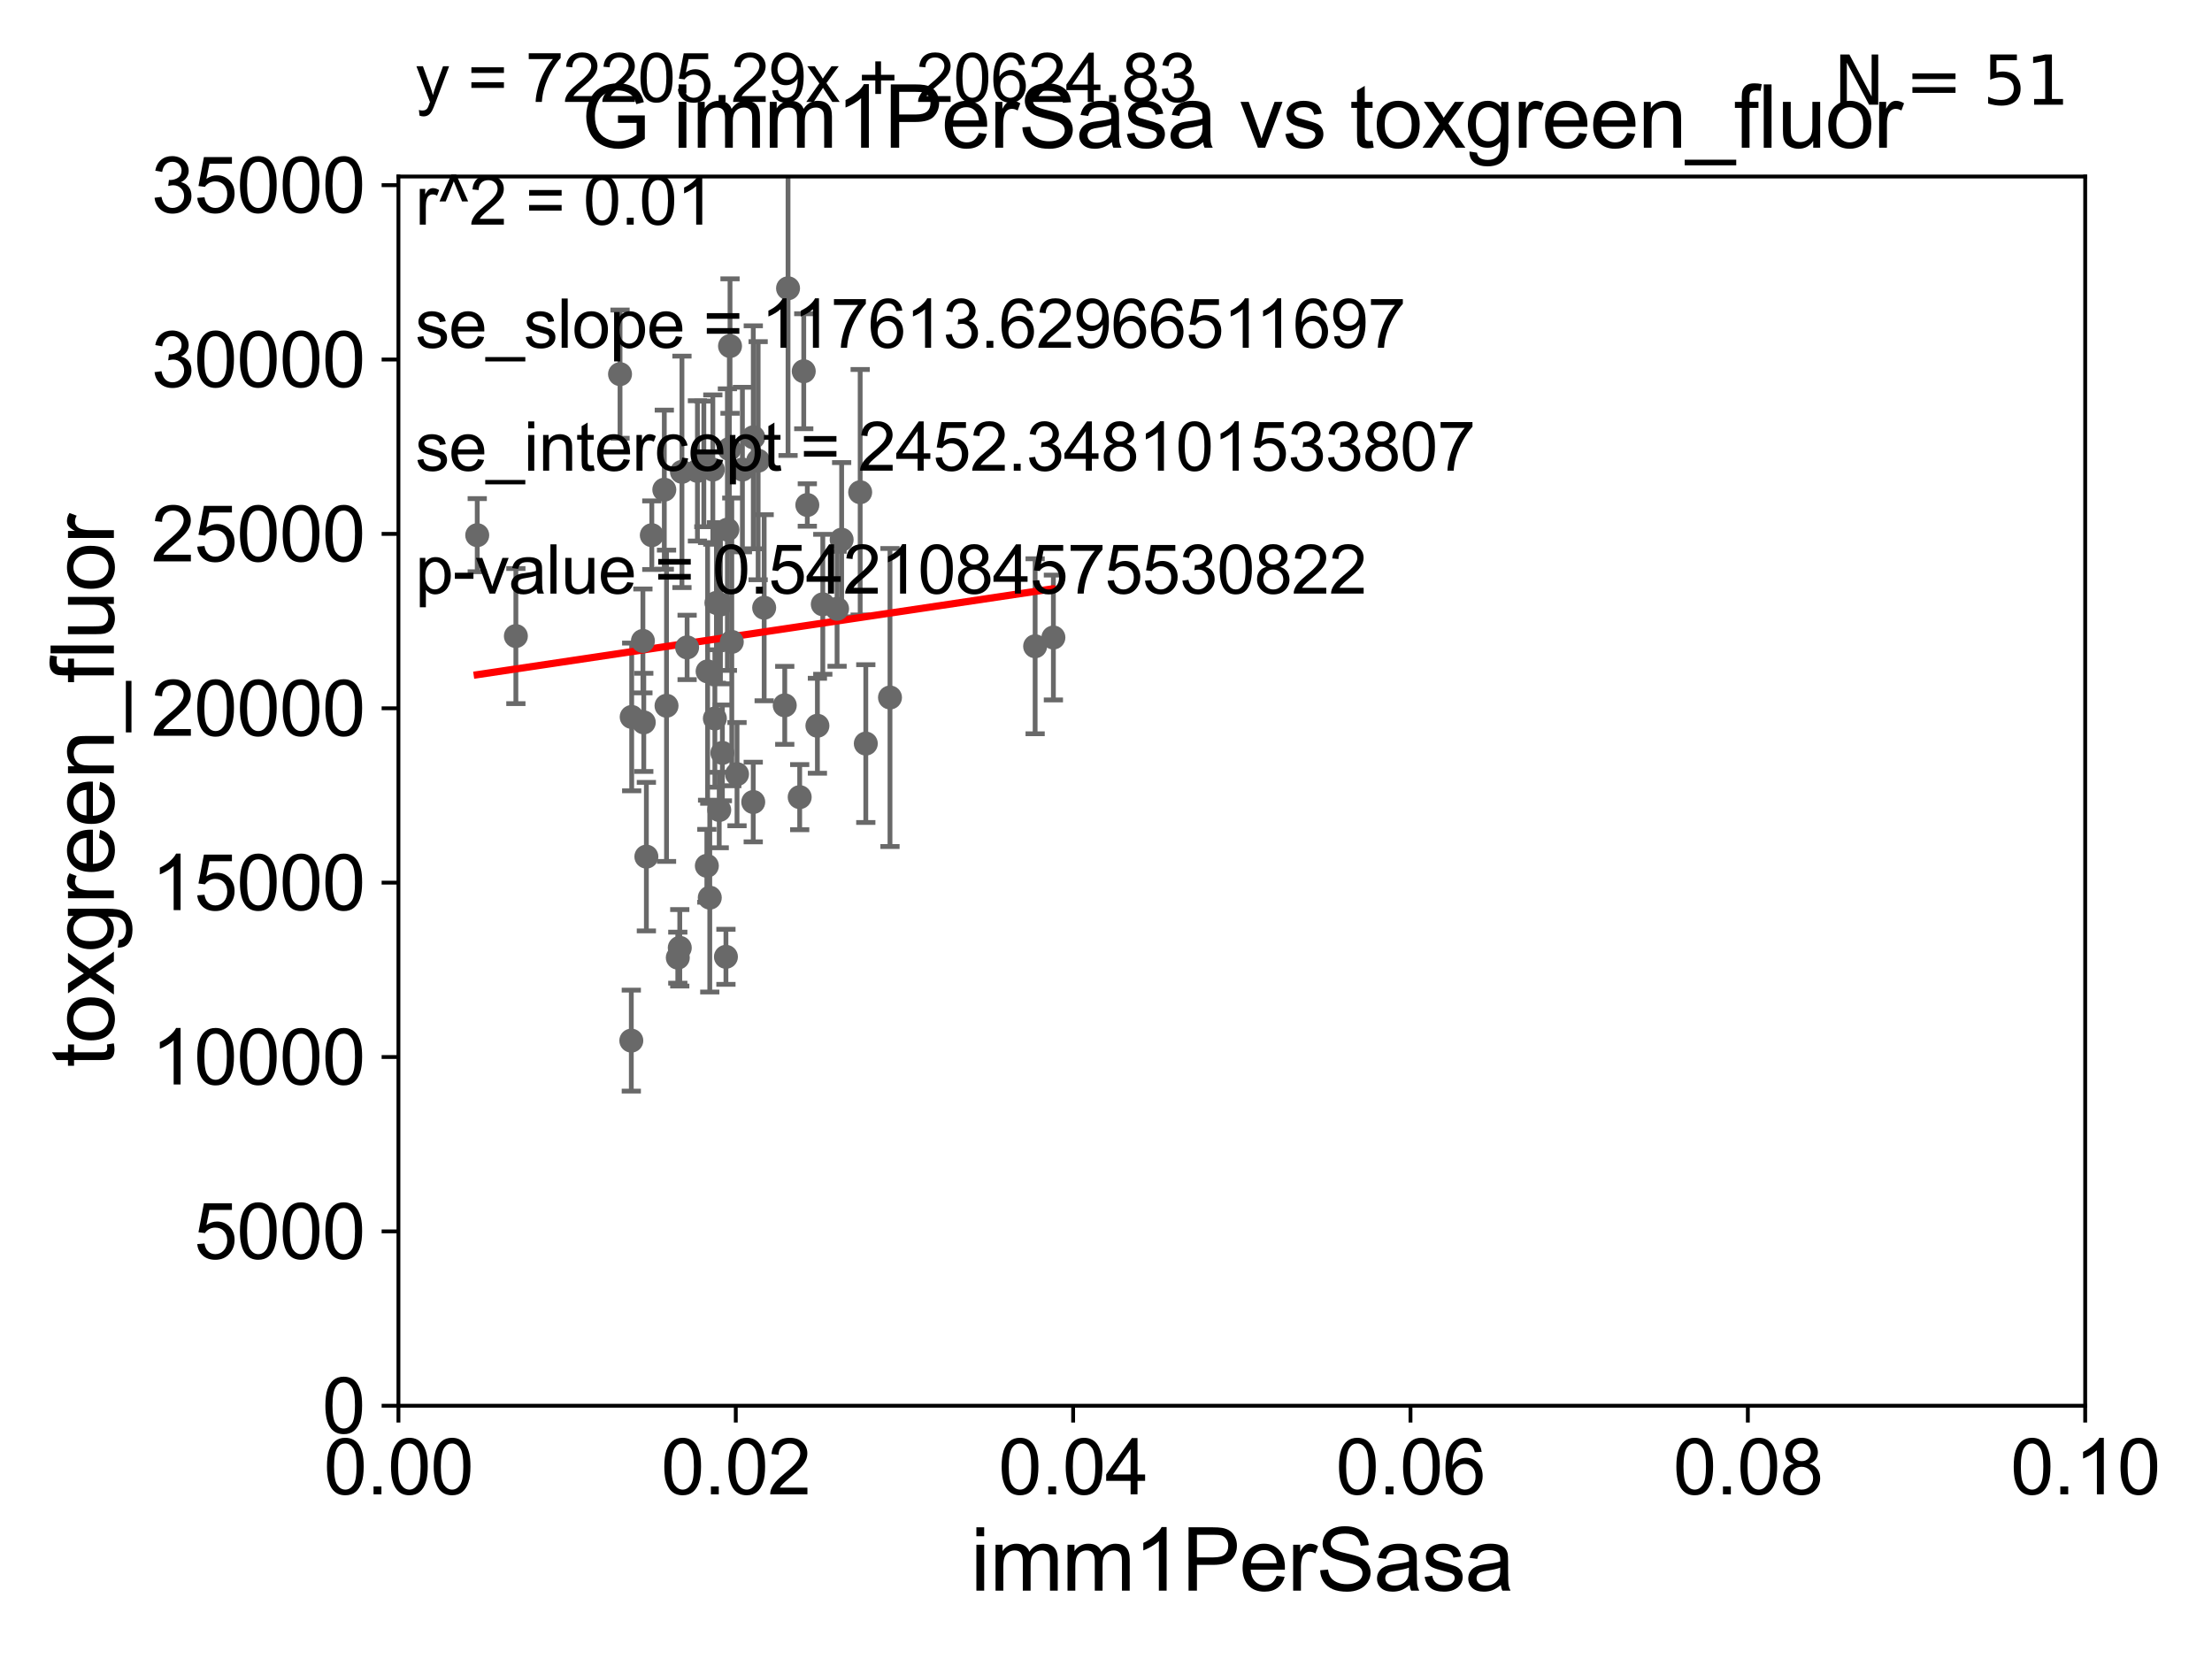 <?xml version="1.0" encoding="utf-8" standalone="no"?>
<!DOCTYPE svg PUBLIC "-//W3C//DTD SVG 1.1//EN"
  "http://www.w3.org/Graphics/SVG/1.1/DTD/svg11.dtd">
<svg xmlns:xlink="http://www.w3.org/1999/xlink" width="460.8pt" height="345.6pt" viewBox="0 0 460.8 345.6" xmlns="http://www.w3.org/2000/svg" version="1.1">
 <defs>
  <style type="text/css">*{stroke-linejoin: round; stroke-linecap: butt}</style>
 </defs>
 <g id="figure_1">
  <g id="patch_1">
   <path d="M 0 345.6 
L 460.8 345.6 
L 460.8 0 
L 0 0 
z
" style="fill: #ffffff"/>
  </g>
  <g id="axes_1">
   <g id="patch_2">
    <path d="M 83 292.84 
L 434.385 292.84 
L 434.385 36.775 
L 83 36.775 
z
" style="fill: #ffffff"/>
   </g>
   <g id="PathCollection_1">
    <defs>
     <path id="m0ef10660f9" d="M 0 1.118 
C 0.297 1.118 0.581 1 0.791 0.791 
C 1 0.581 1.118 0.297 1.118 0 
C 1.118 -0.297 1 -0.581 0.791 -0.791 
C 0.581 -1 0.297 -1.118 0 -1.118 
C -0.297 -1.118 -0.581 -1 -0.791 -0.791 
C -1 -0.581 -1.118 -0.297 -1.118 0 
C -1.118 0.297 -1 0.581 -0.791 0.791 
C -0.581 1 -0.297 1.118 0 1.118 
z
" style="stroke: #696969"/>
    </defs>
    <g clip-path="url(#pacd9fc8e24)">
     <use xlink:href="#m0ef10660f9" x="99.416" y="111.488" style="fill: #696969; stroke: #696969"/>
     <use xlink:href="#m0ef10660f9" x="167.437" y="77.339" style="fill: #696969; stroke: #696969"/>
     <use xlink:href="#m0ef10660f9" x="134.111" y="150.485" style="fill: #696969; stroke: #696969"/>
     <use xlink:href="#m0ef10660f9" x="156.913" y="167.075" style="fill: #696969; stroke: #696969"/>
     <use xlink:href="#m0ef10660f9" x="151.225" y="199.322" style="fill: #696969; stroke: #696969"/>
     <use xlink:href="#m0ef10660f9" x="156.924" y="91.102" style="fill: #696969; stroke: #696969"/>
     <use xlink:href="#m0ef10660f9" x="215.638" y="134.63" style="fill: #696969; stroke: #696969"/>
     <use xlink:href="#m0ef10660f9" x="153.535" y="161.27" style="fill: #696969; stroke: #696969"/>
     <use xlink:href="#m0ef10660f9" x="143.138" y="134.865" style="fill: #696969; stroke: #696969"/>
     <use xlink:href="#m0ef10660f9" x="219.441" y="132.803" style="fill: #696969; stroke: #696969"/>
     <use xlink:href="#m0ef10660f9" x="133.93" y="133.517" style="fill: #696969; stroke: #696969"/>
     <use xlink:href="#m0ef10660f9" x="171.404" y="125.886" style="fill: #696969; stroke: #696969"/>
     <use xlink:href="#m0ef10660f9" x="166.591" y="166.06" style="fill: #696969; stroke: #696969"/>
     <use xlink:href="#m0ef10660f9" x="185.401" y="145.302" style="fill: #696969; stroke: #696969"/>
     <use xlink:href="#m0ef10660f9" x="138.849" y="147.023" style="fill: #696969; stroke: #696969"/>
     <use xlink:href="#m0ef10660f9" x="170.281" y="151.189" style="fill: #696969; stroke: #696969"/>
     <use xlink:href="#m0ef10660f9" x="134.651" y="178.452" style="fill: #696969; stroke: #696969"/>
     <use xlink:href="#m0ef10660f9" x="147.25" y="180.365" style="fill: #696969; stroke: #696969"/>
     <use xlink:href="#m0ef10660f9" x="159.19" y="126.6" style="fill: #696969; stroke: #696969"/>
     <use xlink:href="#m0ef10660f9" x="131.513" y="216.78" style="fill: #696969; stroke: #696969"/>
     <use xlink:href="#m0ef10660f9" x="131.593" y="149.352" style="fill: #696969; stroke: #696969"/>
     <use xlink:href="#m0ef10660f9" x="138.388" y="102.009" style="fill: #696969; stroke: #696969"/>
     <use xlink:href="#m0ef10660f9" x="149.244" y="125.59" style="fill: #696969; stroke: #696969"/>
     <use xlink:href="#m0ef10660f9" x="147.859" y="186.998" style="fill: #696969; stroke: #696969"/>
     <use xlink:href="#m0ef10660f9" x="168.18" y="105.2" style="fill: #696969; stroke: #696969"/>
     <use xlink:href="#m0ef10660f9" x="141.609" y="197.448" style="fill: #696969; stroke: #696969"/>
     <use xlink:href="#m0ef10660f9" x="146.624" y="96.642" style="fill: #696969; stroke: #696969"/>
     <use xlink:href="#m0ef10660f9" x="142.064" y="98.294" style="fill: #696969; stroke: #696969"/>
     <use xlink:href="#m0ef10660f9" x="107.466" y="132.506" style="fill: #696969; stroke: #696969"/>
     <use xlink:href="#m0ef10660f9" x="151.937" y="93.526" style="fill: #696969; stroke: #696969"/>
     <use xlink:href="#m0ef10660f9" x="135.785" y="111.489" style="fill: #696969; stroke: #696969"/>
     <use xlink:href="#m0ef10660f9" x="174.378" y="126.822" style="fill: #696969; stroke: #696969"/>
     <use xlink:href="#m0ef10660f9" x="129.164" y="77.939" style="fill: #696969; stroke: #696969"/>
     <use xlink:href="#m0ef10660f9" x="145.289" y="98.095" style="fill: #696969; stroke: #696969"/>
     <use xlink:href="#m0ef10660f9" x="152.077" y="72.091" style="fill: #696969; stroke: #696969"/>
     <use xlink:href="#m0ef10660f9" x="180.362" y="154.9" style="fill: #696969; stroke: #696969"/>
     <use xlink:href="#m0ef10660f9" x="163.478" y="146.936" style="fill: #696969; stroke: #696969"/>
     <use xlink:href="#m0ef10660f9" x="157.935" y="95.974" style="fill: #696969; stroke: #696969"/>
     <use xlink:href="#m0ef10660f9" x="147.407" y="139.863" style="fill: #696969; stroke: #696969"/>
     <use xlink:href="#m0ef10660f9" x="154.658" y="97.813" style="fill: #696969; stroke: #696969"/>
     <use xlink:href="#m0ef10660f9" x="150.485" y="156.841" style="fill: #696969; stroke: #696969"/>
     <use xlink:href="#m0ef10660f9" x="148.922" y="149.673" style="fill: #696969; stroke: #696969"/>
     <use xlink:href="#m0ef10660f9" x="141.198" y="199.497" style="fill: #696969; stroke: #696969"/>
     <use xlink:href="#m0ef10660f9" x="164.164" y="60.054" style="fill: #696969; stroke: #696969"/>
     <use xlink:href="#m0ef10660f9" x="152.446" y="133.718" style="fill: #696969; stroke: #696969"/>
     <use xlink:href="#m0ef10660f9" x="151.53" y="110.328" style="fill: #696969; stroke: #696969"/>
     <use xlink:href="#m0ef10660f9" x="149.828" y="168.741" style="fill: #696969; stroke: #696969"/>
     <use xlink:href="#m0ef10660f9" x="175.33" y="112.428" style="fill: #696969; stroke: #696969"/>
     <use xlink:href="#m0ef10660f9" x="150.078" y="125.939" style="fill: #696969; stroke: #696969"/>
     <use xlink:href="#m0ef10660f9" x="179.19" y="102.541" style="fill: #696969; stroke: #696969"/>
     <use xlink:href="#m0ef10660f9" x="148.497" y="97.821" style="fill: #696969; stroke: #696969"/>
    </g>
   </g>
   <g id="matplotlib.axis_1">
    <g id="xtick_1">
     <g id="line2d_1">
      <defs>
       <path id="m4018ee53e8" d="M 0 0 
L 0 3.5 
" style="stroke: #000000; stroke-width: 0.8"/>
      </defs>
      <g>
       <use xlink:href="#m4018ee53e8" x="83" y="292.84" style="stroke: #000000; stroke-width: 0.8"/>
      </g>
     </g>
     <g id="text_1">
      <!-- 0.00 -->
      <g transform="translate(67.431 311.293)scale(0.16 -0.16)">
       <defs>
        <path id="ArialMT-30" d="M 266 2259 
Q 266 3072 433 3567 
Q 600 4063 929 4331 
Q 1259 4600 1759 4600 
Q 2128 4600 2406 4451 
Q 2684 4303 2865 4023 
Q 3047 3744 3150 3342 
Q 3253 2941 3253 2259 
Q 3253 1453 3087 958 
Q 2922 463 2592 192 
Q 2263 -78 1759 -78 
Q 1097 -78 719 397 
Q 266 969 266 2259 
z
M 844 2259 
Q 844 1131 1108 757 
Q 1372 384 1759 384 
Q 2147 384 2411 759 
Q 2675 1134 2675 2259 
Q 2675 3391 2411 3762 
Q 2147 4134 1753 4134 
Q 1366 4134 1134 3806 
Q 844 3388 844 2259 
z
" transform="scale(0.016)"/>
        <path id="ArialMT-2e" d="M 581 0 
L 581 641 
L 1222 641 
L 1222 0 
L 581 0 
z
" transform="scale(0.016)"/>
       </defs>
       <use xlink:href="#ArialMT-30"/>
       <use xlink:href="#ArialMT-2e" x="55.615"/>
       <use xlink:href="#ArialMT-30" x="83.398"/>
       <use xlink:href="#ArialMT-30" x="139.014"/>
      </g>
     </g>
    </g>
    <g id="xtick_2">
     <g id="line2d_2">
      <g>
       <use xlink:href="#m4018ee53e8" x="153.277" y="292.84" style="stroke: #000000; stroke-width: 0.8"/>
      </g>
     </g>
     <g id="text_2">
      <!-- 0.02 -->
      <g transform="translate(137.708 311.293)scale(0.16 -0.16)">
       <defs>
        <path id="ArialMT-32" d="M 3222 541 
L 3222 0 
L 194 0 
Q 188 203 259 391 
Q 375 700 629 1000 
Q 884 1300 1366 1694 
Q 2113 2306 2375 2664 
Q 2638 3022 2638 3341 
Q 2638 3675 2398 3904 
Q 2159 4134 1775 4134 
Q 1369 4134 1125 3890 
Q 881 3647 878 3216 
L 300 3275 
Q 359 3922 746 4261 
Q 1134 4600 1788 4600 
Q 2447 4600 2831 4234 
Q 3216 3869 3216 3328 
Q 3216 3053 3103 2787 
Q 2991 2522 2730 2228 
Q 2469 1934 1863 1422 
Q 1356 997 1212 845 
Q 1069 694 975 541 
L 3222 541 
z
" transform="scale(0.016)"/>
       </defs>
       <use xlink:href="#ArialMT-30"/>
       <use xlink:href="#ArialMT-2e" x="55.615"/>
       <use xlink:href="#ArialMT-30" x="83.398"/>
       <use xlink:href="#ArialMT-32" x="139.014"/>
      </g>
     </g>
    </g>
    <g id="xtick_3">
     <g id="line2d_3">
      <g>
       <use xlink:href="#m4018ee53e8" x="223.554" y="292.84" style="stroke: #000000; stroke-width: 0.8"/>
      </g>
     </g>
     <g id="text_3">
      <!-- 0.04 -->
      <g transform="translate(207.985 311.293)scale(0.16 -0.16)">
       <defs>
        <path id="ArialMT-34" d="M 2069 0 
L 2069 1097 
L 81 1097 
L 81 1613 
L 2172 4581 
L 2631 4581 
L 2631 1613 
L 3250 1613 
L 3250 1097 
L 2631 1097 
L 2631 0 
L 2069 0 
z
M 2069 1613 
L 2069 3678 
L 634 1613 
L 2069 1613 
z
" transform="scale(0.016)"/>
       </defs>
       <use xlink:href="#ArialMT-30"/>
       <use xlink:href="#ArialMT-2e" x="55.615"/>
       <use xlink:href="#ArialMT-30" x="83.398"/>
       <use xlink:href="#ArialMT-34" x="139.014"/>
      </g>
     </g>
    </g>
    <g id="xtick_4">
     <g id="line2d_4">
      <g>
       <use xlink:href="#m4018ee53e8" x="293.831" y="292.84" style="stroke: #000000; stroke-width: 0.8"/>
      </g>
     </g>
     <g id="text_4">
      <!-- 0.06 -->
      <g transform="translate(278.262 311.293)scale(0.16 -0.16)">
       <defs>
        <path id="ArialMT-36" d="M 3184 3459 
L 2625 3416 
Q 2550 3747 2413 3897 
Q 2184 4138 1850 4138 
Q 1581 4138 1378 3988 
Q 1113 3794 959 3422 
Q 806 3050 800 2363 
Q 1003 2672 1297 2822 
Q 1591 2972 1913 2972 
Q 2475 2972 2870 2558 
Q 3266 2144 3266 1488 
Q 3266 1056 3080 686 
Q 2894 316 2569 119 
Q 2244 -78 1831 -78 
Q 1128 -78 684 439 
Q 241 956 241 2144 
Q 241 3472 731 4075 
Q 1159 4600 1884 4600 
Q 2425 4600 2770 4297 
Q 3116 3994 3184 3459 
z
M 888 1484 
Q 888 1194 1011 928 
Q 1134 663 1356 523 
Q 1578 384 1822 384 
Q 2178 384 2434 671 
Q 2691 959 2691 1453 
Q 2691 1928 2437 2201 
Q 2184 2475 1800 2475 
Q 1419 2475 1153 2201 
Q 888 1928 888 1484 
z
" transform="scale(0.016)"/>
       </defs>
       <use xlink:href="#ArialMT-30"/>
       <use xlink:href="#ArialMT-2e" x="55.615"/>
       <use xlink:href="#ArialMT-30" x="83.398"/>
       <use xlink:href="#ArialMT-36" x="139.014"/>
      </g>
     </g>
    </g>
    <g id="xtick_5">
     <g id="line2d_5">
      <g>
       <use xlink:href="#m4018ee53e8" x="364.108" y="292.84" style="stroke: #000000; stroke-width: 0.8"/>
      </g>
     </g>
     <g id="text_5">
      <!-- 0.08 -->
      <g transform="translate(348.539 311.293)scale(0.16 -0.16)">
       <defs>
        <path id="ArialMT-38" d="M 1131 2484 
Q 781 2613 612 2850 
Q 444 3088 444 3419 
Q 444 3919 803 4259 
Q 1163 4600 1759 4600 
Q 2359 4600 2725 4251 
Q 3091 3903 3091 3403 
Q 3091 3084 2923 2848 
Q 2756 2613 2416 2484 
Q 2838 2347 3058 2040 
Q 3278 1734 3278 1309 
Q 3278 722 2862 322 
Q 2447 -78 1769 -78 
Q 1091 -78 675 323 
Q 259 725 259 1325 
Q 259 1772 486 2073 
Q 713 2375 1131 2484 
z
M 1019 3438 
Q 1019 3113 1228 2906 
Q 1438 2700 1772 2700 
Q 2097 2700 2305 2904 
Q 2513 3109 2513 3406 
Q 2513 3716 2298 3927 
Q 2084 4138 1766 4138 
Q 1444 4138 1231 3931 
Q 1019 3725 1019 3438 
z
M 838 1322 
Q 838 1081 952 856 
Q 1066 631 1291 507 
Q 1516 384 1775 384 
Q 2178 384 2440 643 
Q 2703 903 2703 1303 
Q 2703 1709 2433 1975 
Q 2163 2241 1756 2241 
Q 1359 2241 1098 1978 
Q 838 1716 838 1322 
z
" transform="scale(0.016)"/>
       </defs>
       <use xlink:href="#ArialMT-30"/>
       <use xlink:href="#ArialMT-2e" x="55.615"/>
       <use xlink:href="#ArialMT-30" x="83.398"/>
       <use xlink:href="#ArialMT-38" x="139.014"/>
      </g>
     </g>
    </g>
    <g id="xtick_6">
     <g id="line2d_6">
      <g>
       <use xlink:href="#m4018ee53e8" x="434.385" y="292.84" style="stroke: #000000; stroke-width: 0.8"/>
      </g>
     </g>
     <g id="text_6">
      <!-- 0.10 -->
      <g transform="translate(418.816 311.293)scale(0.16 -0.16)">
       <defs>
        <path id="ArialMT-31" d="M 2384 0 
L 1822 0 
L 1822 3584 
Q 1619 3391 1289 3197 
Q 959 3003 697 2906 
L 697 3450 
Q 1169 3672 1522 3987 
Q 1875 4303 2022 4600 
L 2384 4600 
L 2384 0 
z
" transform="scale(0.016)"/>
       </defs>
       <use xlink:href="#ArialMT-30"/>
       <use xlink:href="#ArialMT-2e" x="55.615"/>
       <use xlink:href="#ArialMT-31" x="83.398"/>
       <use xlink:href="#ArialMT-30" x="139.014"/>
      </g>
     </g>
    </g>
    <g id="text_7">
     <!-- imm1PerSasa -->
     <g transform="translate(202.177 331.357)scale(0.18 -0.18)">
      <defs>
       <path id="ArialMT-69" d="M 425 3934 
L 425 4581 
L 988 4581 
L 988 3934 
L 425 3934 
z
M 425 0 
L 425 3319 
L 988 3319 
L 988 0 
L 425 0 
z
" transform="scale(0.016)"/>
       <path id="ArialMT-6d" d="M 422 0 
L 422 3319 
L 925 3319 
L 925 2853 
Q 1081 3097 1340 3245 
Q 1600 3394 1931 3394 
Q 2300 3394 2536 3241 
Q 2772 3088 2869 2813 
Q 3263 3394 3894 3394 
Q 4388 3394 4653 3120 
Q 4919 2847 4919 2278 
L 4919 0 
L 4359 0 
L 4359 2091 
Q 4359 2428 4304 2576 
Q 4250 2725 4106 2815 
Q 3963 2906 3769 2906 
Q 3419 2906 3187 2673 
Q 2956 2441 2956 1928 
L 2956 0 
L 2394 0 
L 2394 2156 
Q 2394 2531 2256 2718 
Q 2119 2906 1806 2906 
Q 1569 2906 1367 2781 
Q 1166 2656 1075 2415 
Q 984 2175 984 1722 
L 984 0 
L 422 0 
z
" transform="scale(0.016)"/>
       <path id="ArialMT-50" d="M 494 0 
L 494 4581 
L 2222 4581 
Q 2678 4581 2919 4538 
Q 3256 4481 3484 4323 
Q 3713 4166 3852 3881 
Q 3991 3597 3991 3256 
Q 3991 2672 3619 2267 
Q 3247 1863 2275 1863 
L 1100 1863 
L 1100 0 
L 494 0 
z
M 1100 2403 
L 2284 2403 
Q 2872 2403 3119 2622 
Q 3366 2841 3366 3238 
Q 3366 3525 3220 3729 
Q 3075 3934 2838 4000 
Q 2684 4041 2272 4041 
L 1100 4041 
L 1100 2403 
z
" transform="scale(0.016)"/>
       <path id="ArialMT-65" d="M 2694 1069 
L 3275 997 
Q 3138 488 2766 206 
Q 2394 -75 1816 -75 
Q 1088 -75 661 373 
Q 234 822 234 1631 
Q 234 2469 665 2931 
Q 1097 3394 1784 3394 
Q 2450 3394 2872 2941 
Q 3294 2488 3294 1666 
Q 3294 1616 3291 1516 
L 816 1516 
Q 847 969 1125 678 
Q 1403 388 1819 388 
Q 2128 388 2347 550 
Q 2566 713 2694 1069 
z
M 847 1978 
L 2700 1978 
Q 2663 2397 2488 2606 
Q 2219 2931 1791 2931 
Q 1403 2931 1139 2672 
Q 875 2413 847 1978 
z
" transform="scale(0.016)"/>
       <path id="ArialMT-72" d="M 416 0 
L 416 3319 
L 922 3319 
L 922 2816 
Q 1116 3169 1280 3281 
Q 1444 3394 1641 3394 
Q 1925 3394 2219 3213 
L 2025 2691 
Q 1819 2813 1613 2813 
Q 1428 2813 1281 2702 
Q 1134 2591 1072 2394 
Q 978 2094 978 1738 
L 978 0 
L 416 0 
z
" transform="scale(0.016)"/>
       <path id="ArialMT-53" d="M 288 1472 
L 859 1522 
Q 900 1178 1048 958 
Q 1197 738 1509 602 
Q 1822 466 2213 466 
Q 2559 466 2825 569 
Q 3091 672 3220 851 
Q 3350 1031 3350 1244 
Q 3350 1459 3225 1620 
Q 3100 1781 2813 1891 
Q 2628 1963 1997 2114 
Q 1366 2266 1113 2400 
Q 784 2572 623 2826 
Q 463 3081 463 3397 
Q 463 3744 659 4045 
Q 856 4347 1234 4503 
Q 1613 4659 2075 4659 
Q 2584 4659 2973 4495 
Q 3363 4331 3572 4012 
Q 3781 3694 3797 3291 
L 3216 3247 
Q 3169 3681 2898 3903 
Q 2628 4125 2100 4125 
Q 1550 4125 1298 3923 
Q 1047 3722 1047 3438 
Q 1047 3191 1225 3031 
Q 1400 2872 2139 2705 
Q 2878 2538 3153 2413 
Q 3553 2228 3743 1945 
Q 3934 1663 3934 1294 
Q 3934 928 3725 604 
Q 3516 281 3123 101 
Q 2731 -78 2241 -78 
Q 1619 -78 1198 103 
Q 778 284 539 648 
Q 300 1013 288 1472 
z
" transform="scale(0.016)"/>
       <path id="ArialMT-61" d="M 2588 409 
Q 2275 144 1986 34 
Q 1697 -75 1366 -75 
Q 819 -75 525 192 
Q 231 459 231 875 
Q 231 1119 342 1320 
Q 453 1522 633 1644 
Q 813 1766 1038 1828 
Q 1203 1872 1538 1913 
Q 2219 1994 2541 2106 
Q 2544 2222 2544 2253 
Q 2544 2597 2384 2738 
Q 2169 2928 1744 2928 
Q 1347 2928 1158 2789 
Q 969 2650 878 2297 
L 328 2372 
Q 403 2725 575 2942 
Q 747 3159 1072 3276 
Q 1397 3394 1825 3394 
Q 2250 3394 2515 3294 
Q 2781 3194 2906 3042 
Q 3031 2891 3081 2659 
Q 3109 2516 3109 2141 
L 3109 1391 
Q 3109 606 3145 398 
Q 3181 191 3288 0 
L 2700 0 
Q 2613 175 2588 409 
z
M 2541 1666 
Q 2234 1541 1622 1453 
Q 1275 1403 1131 1340 
Q 988 1278 909 1158 
Q 831 1038 831 891 
Q 831 666 1001 516 
Q 1172 366 1500 366 
Q 1825 366 2078 508 
Q 2331 650 2450 897 
Q 2541 1088 2541 1459 
L 2541 1666 
z
" transform="scale(0.016)"/>
       <path id="ArialMT-73" d="M 197 991 
L 753 1078 
Q 800 744 1014 566 
Q 1228 388 1613 388 
Q 2000 388 2187 545 
Q 2375 703 2375 916 
Q 2375 1106 2209 1216 
Q 2094 1291 1634 1406 
Q 1016 1563 777 1677 
Q 538 1791 414 1992 
Q 291 2194 291 2438 
Q 291 2659 392 2848 
Q 494 3038 669 3163 
Q 800 3259 1026 3326 
Q 1253 3394 1513 3394 
Q 1903 3394 2198 3281 
Q 2494 3169 2634 2976 
Q 2775 2784 2828 2463 
L 2278 2388 
Q 2241 2644 2061 2787 
Q 1881 2931 1553 2931 
Q 1166 2931 1000 2803 
Q 834 2675 834 2503 
Q 834 2394 903 2306 
Q 972 2216 1119 2156 
Q 1203 2125 1616 2013 
Q 2213 1853 2448 1751 
Q 2684 1650 2818 1456 
Q 2953 1263 2953 975 
Q 2953 694 2789 445 
Q 2625 197 2315 61 
Q 2006 -75 1616 -75 
Q 969 -75 630 194 
Q 291 463 197 991 
z
" transform="scale(0.016)"/>
      </defs>
      <use xlink:href="#ArialMT-69"/>
      <use xlink:href="#ArialMT-6d" x="22.217"/>
      <use xlink:href="#ArialMT-6d" x="105.518"/>
      <use xlink:href="#ArialMT-31" x="188.818"/>
      <use xlink:href="#ArialMT-50" x="244.434"/>
      <use xlink:href="#ArialMT-65" x="311.133"/>
      <use xlink:href="#ArialMT-72" x="366.748"/>
      <use xlink:href="#ArialMT-53" x="400.049"/>
      <use xlink:href="#ArialMT-61" x="466.748"/>
      <use xlink:href="#ArialMT-73" x="522.363"/>
      <use xlink:href="#ArialMT-61" x="572.363"/>
     </g>
    </g>
   </g>
   <g id="matplotlib.axis_2">
    <g id="ytick_1">
     <g id="line2d_7">
      <defs>
       <path id="med81744037" d="M 0 0 
L -3.5 0 
" style="stroke: #000000; stroke-width: 0.8"/>
      </defs>
      <g>
       <use xlink:href="#med81744037" x="83" y="292.84" style="stroke: #000000; stroke-width: 0.8"/>
      </g>
     </g>
     <g id="text_8">
      <!-- 0 -->
      <g transform="translate(67.103 298.566)scale(0.16 -0.16)">
       <use xlink:href="#ArialMT-30"/>
      </g>
     </g>
    </g>
    <g id="ytick_2">
     <g id="line2d_8">
      <g>
       <use xlink:href="#med81744037" x="83" y="256.516" style="stroke: #000000; stroke-width: 0.8"/>
      </g>
     </g>
     <g id="text_9">
      <!-- 5000 -->
      <g transform="translate(40.41 262.242)scale(0.16 -0.16)">
       <defs>
        <path id="ArialMT-35" d="M 266 1200 
L 856 1250 
Q 922 819 1161 601 
Q 1400 384 1738 384 
Q 2144 384 2425 690 
Q 2706 997 2706 1503 
Q 2706 1984 2436 2262 
Q 2166 2541 1728 2541 
Q 1456 2541 1237 2417 
Q 1019 2294 894 2097 
L 366 2166 
L 809 4519 
L 3088 4519 
L 3088 3981 
L 1259 3981 
L 1013 2750 
Q 1425 3038 1878 3038 
Q 2478 3038 2890 2622 
Q 3303 2206 3303 1553 
Q 3303 931 2941 478 
Q 2500 -78 1738 -78 
Q 1113 -78 717 272 
Q 322 622 266 1200 
z
" transform="scale(0.016)"/>
       </defs>
       <use xlink:href="#ArialMT-35"/>
       <use xlink:href="#ArialMT-30" x="55.615"/>
       <use xlink:href="#ArialMT-30" x="111.23"/>
       <use xlink:href="#ArialMT-30" x="166.846"/>
      </g>
     </g>
    </g>
    <g id="ytick_3">
     <g id="line2d_9">
      <g>
       <use xlink:href="#med81744037" x="83" y="220.192" style="stroke: #000000; stroke-width: 0.8"/>
      </g>
     </g>
     <g id="text_10">
      <!-- 10000 -->
      <g transform="translate(31.512 225.918)scale(0.16 -0.16)">
       <use xlink:href="#ArialMT-31"/>
       <use xlink:href="#ArialMT-30" x="55.615"/>
       <use xlink:href="#ArialMT-30" x="111.23"/>
       <use xlink:href="#ArialMT-30" x="166.846"/>
       <use xlink:href="#ArialMT-30" x="222.461"/>
      </g>
     </g>
    </g>
    <g id="ytick_4">
     <g id="line2d_10">
      <g>
       <use xlink:href="#med81744037" x="83" y="183.867" style="stroke: #000000; stroke-width: 0.8"/>
      </g>
     </g>
     <g id="text_11">
      <!-- 15000 -->
      <g transform="translate(31.512 189.594)scale(0.16 -0.16)">
       <use xlink:href="#ArialMT-31"/>
       <use xlink:href="#ArialMT-35" x="55.615"/>
       <use xlink:href="#ArialMT-30" x="111.23"/>
       <use xlink:href="#ArialMT-30" x="166.846"/>
       <use xlink:href="#ArialMT-30" x="222.461"/>
      </g>
     </g>
    </g>
    <g id="ytick_5">
     <g id="line2d_11">
      <g>
       <use xlink:href="#med81744037" x="83" y="147.543" style="stroke: #000000; stroke-width: 0.8"/>
      </g>
     </g>
     <g id="text_12">
      <!-- 20000 -->
      <g transform="translate(31.512 153.27)scale(0.16 -0.16)">
       <use xlink:href="#ArialMT-32"/>
       <use xlink:href="#ArialMT-30" x="55.615"/>
       <use xlink:href="#ArialMT-30" x="111.23"/>
       <use xlink:href="#ArialMT-30" x="166.846"/>
       <use xlink:href="#ArialMT-30" x="222.461"/>
      </g>
     </g>
    </g>
    <g id="ytick_6">
     <g id="line2d_12">
      <g>
       <use xlink:href="#med81744037" x="83" y="111.219" style="stroke: #000000; stroke-width: 0.8"/>
      </g>
     </g>
     <g id="text_13">
      <!-- 25000 -->
      <g transform="translate(31.512 116.945)scale(0.16 -0.16)">
       <use xlink:href="#ArialMT-32"/>
       <use xlink:href="#ArialMT-35" x="55.615"/>
       <use xlink:href="#ArialMT-30" x="111.23"/>
       <use xlink:href="#ArialMT-30" x="166.846"/>
       <use xlink:href="#ArialMT-30" x="222.461"/>
      </g>
     </g>
    </g>
    <g id="ytick_7">
     <g id="line2d_13">
      <g>
       <use xlink:href="#med81744037" x="83" y="74.895" style="stroke: #000000; stroke-width: 0.8"/>
      </g>
     </g>
     <g id="text_14">
      <!-- 30000 -->
      <g transform="translate(31.512 80.621)scale(0.16 -0.16)">
       <defs>
        <path id="ArialMT-33" d="M 269 1209 
L 831 1284 
Q 928 806 1161 595 
Q 1394 384 1728 384 
Q 2125 384 2398 659 
Q 2672 934 2672 1341 
Q 2672 1728 2419 1979 
Q 2166 2231 1775 2231 
Q 1616 2231 1378 2169 
L 1441 2663 
Q 1497 2656 1531 2656 
Q 1891 2656 2178 2843 
Q 2466 3031 2466 3422 
Q 2466 3731 2256 3934 
Q 2047 4138 1716 4138 
Q 1388 4138 1169 3931 
Q 950 3725 888 3313 
L 325 3413 
Q 428 3978 793 4289 
Q 1159 4600 1703 4600 
Q 2078 4600 2393 4439 
Q 2709 4278 2876 4000 
Q 3044 3722 3044 3409 
Q 3044 3113 2884 2869 
Q 2725 2625 2413 2481 
Q 2819 2388 3044 2092 
Q 3269 1797 3269 1353 
Q 3269 753 2831 336 
Q 2394 -81 1725 -81 
Q 1122 -81 723 278 
Q 325 638 269 1209 
z
" transform="scale(0.016)"/>
       </defs>
       <use xlink:href="#ArialMT-33"/>
       <use xlink:href="#ArialMT-30" x="55.615"/>
       <use xlink:href="#ArialMT-30" x="111.23"/>
       <use xlink:href="#ArialMT-30" x="166.846"/>
       <use xlink:href="#ArialMT-30" x="222.461"/>
      </g>
     </g>
    </g>
    <g id="ytick_8">
     <g id="line2d_14">
      <g>
       <use xlink:href="#med81744037" x="83" y="38.571" style="stroke: #000000; stroke-width: 0.8"/>
      </g>
     </g>
     <g id="text_15">
      <!-- 35000 -->
      <g transform="translate(31.512 44.297)scale(0.16 -0.16)">
       <use xlink:href="#ArialMT-33"/>
       <use xlink:href="#ArialMT-35" x="55.615"/>
       <use xlink:href="#ArialMT-30" x="111.23"/>
       <use xlink:href="#ArialMT-30" x="166.846"/>
       <use xlink:href="#ArialMT-30" x="222.461"/>
      </g>
     </g>
    </g>
    <g id="text_16">
     <!-- toxgreen_fluor -->
     <g transform="translate(23.724 222.34)rotate(-90)scale(0.18 -0.18)">
      <defs>
       <path id="ArialMT-74" d="M 1650 503 
L 1731 6 
Q 1494 -44 1306 -44 
Q 1000 -44 831 53 
Q 663 150 594 308 
Q 525 466 525 972 
L 525 2881 
L 113 2881 
L 113 3319 
L 525 3319 
L 525 4141 
L 1084 4478 
L 1084 3319 
L 1650 3319 
L 1650 2881 
L 1084 2881 
L 1084 941 
Q 1084 700 1114 631 
Q 1144 563 1211 522 
Q 1278 481 1403 481 
Q 1497 481 1650 503 
z
" transform="scale(0.016)"/>
       <path id="ArialMT-6f" d="M 213 1659 
Q 213 2581 725 3025 
Q 1153 3394 1769 3394 
Q 2453 3394 2887 2945 
Q 3322 2497 3322 1706 
Q 3322 1066 3130 698 
Q 2938 331 2570 128 
Q 2203 -75 1769 -75 
Q 1072 -75 642 372 
Q 213 819 213 1659 
z
M 791 1659 
Q 791 1022 1069 705 
Q 1347 388 1769 388 
Q 2188 388 2466 706 
Q 2744 1025 2744 1678 
Q 2744 2294 2464 2611 
Q 2184 2928 1769 2928 
Q 1347 2928 1069 2612 
Q 791 2297 791 1659 
z
" transform="scale(0.016)"/>
       <path id="ArialMT-78" d="M 47 0 
L 1259 1725 
L 138 3319 
L 841 3319 
L 1350 2541 
Q 1494 2319 1581 2169 
Q 1719 2375 1834 2534 
L 2394 3319 
L 3066 3319 
L 1919 1756 
L 3153 0 
L 2463 0 
L 1781 1031 
L 1600 1309 
L 728 0 
L 47 0 
z
" transform="scale(0.016)"/>
       <path id="ArialMT-67" d="M 319 -275 
L 866 -356 
Q 900 -609 1056 -725 
Q 1266 -881 1628 -881 
Q 2019 -881 2231 -725 
Q 2444 -569 2519 -288 
Q 2563 -116 2559 434 
Q 2191 0 1641 0 
Q 956 0 581 494 
Q 206 988 206 1678 
Q 206 2153 378 2554 
Q 550 2956 876 3175 
Q 1203 3394 1644 3394 
Q 2231 3394 2613 2919 
L 2613 3319 
L 3131 3319 
L 3131 450 
Q 3131 -325 2973 -648 
Q 2816 -972 2473 -1159 
Q 2131 -1347 1631 -1347 
Q 1038 -1347 672 -1080 
Q 306 -813 319 -275 
z
M 784 1719 
Q 784 1066 1043 766 
Q 1303 466 1694 466 
Q 2081 466 2343 764 
Q 2606 1063 2606 1700 
Q 2606 2309 2336 2618 
Q 2066 2928 1684 2928 
Q 1309 2928 1046 2623 
Q 784 2319 784 1719 
z
" transform="scale(0.016)"/>
       <path id="ArialMT-6e" d="M 422 0 
L 422 3319 
L 928 3319 
L 928 2847 
Q 1294 3394 1984 3394 
Q 2284 3394 2536 3286 
Q 2788 3178 2913 3003 
Q 3038 2828 3088 2588 
Q 3119 2431 3119 2041 
L 3119 0 
L 2556 0 
L 2556 2019 
Q 2556 2363 2490 2533 
Q 2425 2703 2258 2804 
Q 2091 2906 1866 2906 
Q 1506 2906 1245 2678 
Q 984 2450 984 1813 
L 984 0 
L 422 0 
z
" transform="scale(0.016)"/>
       <path id="ArialMT-5f" d="M -97 -1272 
L -97 -866 
L 3631 -866 
L 3631 -1272 
L -97 -1272 
z
" transform="scale(0.016)"/>
       <path id="ArialMT-66" d="M 556 0 
L 556 2881 
L 59 2881 
L 59 3319 
L 556 3319 
L 556 3672 
Q 556 4006 616 4169 
Q 697 4388 901 4523 
Q 1106 4659 1475 4659 
Q 1713 4659 2000 4603 
L 1916 4113 
Q 1741 4144 1584 4144 
Q 1328 4144 1222 4034 
Q 1116 3925 1116 3625 
L 1116 3319 
L 1763 3319 
L 1763 2881 
L 1116 2881 
L 1116 0 
L 556 0 
z
" transform="scale(0.016)"/>
       <path id="ArialMT-6c" d="M 409 0 
L 409 4581 
L 972 4581 
L 972 0 
L 409 0 
z
" transform="scale(0.016)"/>
       <path id="ArialMT-75" d="M 2597 0 
L 2597 488 
Q 2209 -75 1544 -75 
Q 1250 -75 995 37 
Q 741 150 617 320 
Q 494 491 444 738 
Q 409 903 409 1263 
L 409 3319 
L 972 3319 
L 972 1478 
Q 972 1038 1006 884 
Q 1059 663 1231 536 
Q 1403 409 1656 409 
Q 1909 409 2131 539 
Q 2353 669 2445 892 
Q 2538 1116 2538 1541 
L 2538 3319 
L 3100 3319 
L 3100 0 
L 2597 0 
z
" transform="scale(0.016)"/>
      </defs>
      <use xlink:href="#ArialMT-74"/>
      <use xlink:href="#ArialMT-6f" x="27.783"/>
      <use xlink:href="#ArialMT-78" x="83.398"/>
      <use xlink:href="#ArialMT-67" x="133.398"/>
      <use xlink:href="#ArialMT-72" x="189.014"/>
      <use xlink:href="#ArialMT-65" x="222.314"/>
      <use xlink:href="#ArialMT-65" x="277.93"/>
      <use xlink:href="#ArialMT-6e" x="333.545"/>
      <use xlink:href="#ArialMT-5f" x="389.16"/>
      <use xlink:href="#ArialMT-66" x="444.775"/>
      <use xlink:href="#ArialMT-6c" x="472.559"/>
      <use xlink:href="#ArialMT-75" x="494.775"/>
      <use xlink:href="#ArialMT-6f" x="550.391"/>
      <use xlink:href="#ArialMT-72" x="606.006"/>
     </g>
    </g>
   </g>
   <g id="LineCollection_1">
    <path d="M 99.416 119.104 
L 99.416 103.872 
" clip-path="url(#pacd9fc8e24)" style="fill: none; stroke: #696969"/>
    <path d="M 167.437 89.318 
L 167.437 65.36 
" clip-path="url(#pacd9fc8e24)" style="fill: none; stroke: #696969"/>
    <path d="M 134.111 160.712 
L 134.111 140.258 
" clip-path="url(#pacd9fc8e24)" style="fill: none; stroke: #696969"/>
    <path d="M 156.913 175.375 
L 156.913 158.776 
" clip-path="url(#pacd9fc8e24)" style="fill: none; stroke: #696969"/>
    <path d="M 151.225 205.059 
L 151.225 193.584 
" clip-path="url(#pacd9fc8e24)" style="fill: none; stroke: #696969"/>
    <path d="M 156.924 114.329 
L 156.924 67.876 
" clip-path="url(#pacd9fc8e24)" style="fill: none; stroke: #696969"/>
    <path d="M 215.638 152.856 
L 215.638 116.404 
" clip-path="url(#pacd9fc8e24)" style="fill: none; stroke: #696969"/>
    <path d="M 153.535 172.022 
L 153.535 150.517 
" clip-path="url(#pacd9fc8e24)" style="fill: none; stroke: #696969"/>
    <path d="M 143.138 141.573 
L 143.138 128.157 
" clip-path="url(#pacd9fc8e24)" style="fill: none; stroke: #696969"/>
    <path d="M 219.441 145.809 
L 219.441 119.798 
" clip-path="url(#pacd9fc8e24)" style="fill: none; stroke: #696969"/>
    <path d="M 133.93 144.34 
L 133.93 122.694 
" clip-path="url(#pacd9fc8e24)" style="fill: none; stroke: #696969"/>
    <path d="M 171.404 140.457 
L 171.404 111.314 
" clip-path="url(#pacd9fc8e24)" style="fill: none; stroke: #696969"/>
    <path d="M 166.591 172.842 
L 166.591 159.277 
" clip-path="url(#pacd9fc8e24)" style="fill: none; stroke: #696969"/>
    <path d="M 185.401 176.343 
L 185.401 114.261 
" clip-path="url(#pacd9fc8e24)" style="fill: none; stroke: #696969"/>
    <path d="M 138.849 179.444 
L 138.849 114.602 
" clip-path="url(#pacd9fc8e24)" style="fill: none; stroke: #696969"/>
    <path d="M 170.281 161.08 
L 170.281 141.298 
" clip-path="url(#pacd9fc8e24)" style="fill: none; stroke: #696969"/>
    <path d="M 134.651 193.92 
L 134.651 162.984 
" clip-path="url(#pacd9fc8e24)" style="fill: none; stroke: #696969"/>
    <path d="M 147.25 187.95 
L 147.25 172.779 
" clip-path="url(#pacd9fc8e24)" style="fill: none; stroke: #696969"/>
    <path d="M 159.19 145.98 
L 159.19 107.219 
" clip-path="url(#pacd9fc8e24)" style="fill: none; stroke: #696969"/>
    <path d="M 131.513 227.297 
L 131.513 206.263 
" clip-path="url(#pacd9fc8e24)" style="fill: none; stroke: #696969"/>
    <path d="M 131.593 164.74 
L 131.593 133.965 
" clip-path="url(#pacd9fc8e24)" style="fill: none; stroke: #696969"/>
    <path d="M 138.388 118.578 
L 138.388 85.439 
" clip-path="url(#pacd9fc8e24)" style="fill: none; stroke: #696969"/>
    <path d="M 149.244 142.311 
L 149.244 108.87 
" clip-path="url(#pacd9fc8e24)" style="fill: none; stroke: #696969"/>
    <path d="M 147.859 206.656 
L 147.859 167.341 
" clip-path="url(#pacd9fc8e24)" style="fill: none; stroke: #696969"/>
    <path d="M 168.18 109.621 
L 168.18 100.78 
" clip-path="url(#pacd9fc8e24)" style="fill: none; stroke: #696969"/>
    <path d="M 141.609 205.416 
L 141.609 189.481 
" clip-path="url(#pacd9fc8e24)" style="fill: none; stroke: #696969"/>
    <path d="M 146.624 109.725 
L 146.624 83.558 
" clip-path="url(#pacd9fc8e24)" style="fill: none; stroke: #696969"/>
    <path d="M 142.064 122.401 
L 142.064 74.187 
" clip-path="url(#pacd9fc8e24)" style="fill: none; stroke: #696969"/>
    <path d="M 107.466 146.575 
L 107.466 118.437 
" clip-path="url(#pacd9fc8e24)" style="fill: none; stroke: #696969"/>
    <path d="M 151.937 114.398 
L 151.937 72.653 
" clip-path="url(#pacd9fc8e24)" style="fill: none; stroke: #696969"/>
    <path d="M 135.785 118.631 
L 135.785 104.348 
" clip-path="url(#pacd9fc8e24)" style="fill: none; stroke: #696969"/>
    <path d="M 174.378 138.793 
L 174.378 114.851 
" clip-path="url(#pacd9fc8e24)" style="fill: none; stroke: #696969"/>
    <path d="M 129.164 91.293 
L 129.164 64.584 
" clip-path="url(#pacd9fc8e24)" style="fill: none; stroke: #696969"/>
    <path d="M 145.289 112.707 
L 145.289 83.483 
" clip-path="url(#pacd9fc8e24)" style="fill: none; stroke: #696969"/>
    <path d="M 152.077 86.098 
L 152.077 58.084 
" clip-path="url(#pacd9fc8e24)" style="fill: none; stroke: #696969"/>
    <path d="M 180.362 171.336 
L 180.362 138.463 
" clip-path="url(#pacd9fc8e24)" style="fill: none; stroke: #696969"/>
    <path d="M 163.478 155.054 
L 163.478 138.818 
" clip-path="url(#pacd9fc8e24)" style="fill: none; stroke: #696969"/>
    <path d="M 157.935 120.774 
L 157.935 71.173 
" clip-path="url(#pacd9fc8e24)" style="fill: none; stroke: #696969"/>
    <path d="M 147.407 166.691 
L 147.407 113.034 
" clip-path="url(#pacd9fc8e24)" style="fill: none; stroke: #696969"/>
    <path d="M 154.658 114.953 
L 154.658 80.673 
" clip-path="url(#pacd9fc8e24)" style="fill: none; stroke: #696969"/>
    <path d="M 150.485 166.82 
L 150.485 146.861 
" clip-path="url(#pacd9fc8e24)" style="fill: none; stroke: #696969"/>
    <path d="M 148.922 163.985 
L 148.922 135.36 
" clip-path="url(#pacd9fc8e24)" style="fill: none; stroke: #696969"/>
    <path d="M 141.198 204.806 
L 141.198 194.188 
" clip-path="url(#pacd9fc8e24)" style="fill: none; stroke: #696969"/>
    <path d="M 164.164 94.883 
L 164.164 25.225 
" clip-path="url(#pacd9fc8e24)" style="fill: none; stroke: #696969"/>
    <path d="M 152.446 163.689 
L 152.446 103.748 
" clip-path="url(#pacd9fc8e24)" style="fill: none; stroke: #696969"/>
    <path d="M 151.53 139.658 
L 151.53 80.997 
" clip-path="url(#pacd9fc8e24)" style="fill: none; stroke: #696969"/>
    <path d="M 149.828 176.604 
L 149.828 160.879 
" clip-path="url(#pacd9fc8e24)" style="fill: none; stroke: #696969"/>
    <path d="M 175.33 128.494 
L 175.33 96.362 
" clip-path="url(#pacd9fc8e24)" style="fill: none; stroke: #696969"/>
    <path d="M 150.078 142.455 
L 150.078 109.423 
" clip-path="url(#pacd9fc8e24)" style="fill: none; stroke: #696969"/>
    <path d="M 179.19 128.111 
L 179.19 76.97 
" clip-path="url(#pacd9fc8e24)" style="fill: none; stroke: #696969"/>
    <path d="M 148.497 113.372 
L 148.497 82.269 
" clip-path="url(#pacd9fc8e24)" style="fill: none; stroke: #696969"/>
   </g>
   <g id="line2d_15">
    <defs>
     <path id="m36efccf1b3" d="M 2 0 
L -2 -0 
" style="stroke: #696969"/>
    </defs>
    <g clip-path="url(#pacd9fc8e24)">
     <use xlink:href="#m36efccf1b3" x="99.416" y="119.104" style="fill: #696969; stroke: #696969"/>
     <use xlink:href="#m36efccf1b3" x="167.437" y="89.318" style="fill: #696969; stroke: #696969"/>
     <use xlink:href="#m36efccf1b3" x="134.111" y="160.712" style="fill: #696969; stroke: #696969"/>
     <use xlink:href="#m36efccf1b3" x="156.913" y="175.375" style="fill: #696969; stroke: #696969"/>
     <use xlink:href="#m36efccf1b3" x="151.225" y="205.059" style="fill: #696969; stroke: #696969"/>
     <use xlink:href="#m36efccf1b3" x="156.924" y="114.329" style="fill: #696969; stroke: #696969"/>
     <use xlink:href="#m36efccf1b3" x="215.638" y="152.856" style="fill: #696969; stroke: #696969"/>
     <use xlink:href="#m36efccf1b3" x="153.535" y="172.022" style="fill: #696969; stroke: #696969"/>
     <use xlink:href="#m36efccf1b3" x="143.138" y="141.573" style="fill: #696969; stroke: #696969"/>
     <use xlink:href="#m36efccf1b3" x="219.441" y="145.809" style="fill: #696969; stroke: #696969"/>
     <use xlink:href="#m36efccf1b3" x="133.93" y="144.34" style="fill: #696969; stroke: #696969"/>
     <use xlink:href="#m36efccf1b3" x="171.404" y="140.457" style="fill: #696969; stroke: #696969"/>
     <use xlink:href="#m36efccf1b3" x="166.591" y="172.842" style="fill: #696969; stroke: #696969"/>
     <use xlink:href="#m36efccf1b3" x="185.401" y="176.343" style="fill: #696969; stroke: #696969"/>
     <use xlink:href="#m36efccf1b3" x="138.849" y="179.444" style="fill: #696969; stroke: #696969"/>
     <use xlink:href="#m36efccf1b3" x="170.281" y="161.08" style="fill: #696969; stroke: #696969"/>
     <use xlink:href="#m36efccf1b3" x="134.651" y="193.92" style="fill: #696969; stroke: #696969"/>
     <use xlink:href="#m36efccf1b3" x="147.25" y="187.95" style="fill: #696969; stroke: #696969"/>
     <use xlink:href="#m36efccf1b3" x="159.19" y="145.98" style="fill: #696969; stroke: #696969"/>
     <use xlink:href="#m36efccf1b3" x="131.513" y="227.297" style="fill: #696969; stroke: #696969"/>
     <use xlink:href="#m36efccf1b3" x="131.593" y="164.74" style="fill: #696969; stroke: #696969"/>
     <use xlink:href="#m36efccf1b3" x="138.388" y="118.578" style="fill: #696969; stroke: #696969"/>
     <use xlink:href="#m36efccf1b3" x="149.244" y="142.311" style="fill: #696969; stroke: #696969"/>
     <use xlink:href="#m36efccf1b3" x="147.859" y="206.656" style="fill: #696969; stroke: #696969"/>
     <use xlink:href="#m36efccf1b3" x="168.18" y="109.621" style="fill: #696969; stroke: #696969"/>
     <use xlink:href="#m36efccf1b3" x="141.609" y="205.416" style="fill: #696969; stroke: #696969"/>
     <use xlink:href="#m36efccf1b3" x="146.624" y="109.725" style="fill: #696969; stroke: #696969"/>
     <use xlink:href="#m36efccf1b3" x="142.064" y="122.401" style="fill: #696969; stroke: #696969"/>
     <use xlink:href="#m36efccf1b3" x="107.466" y="146.575" style="fill: #696969; stroke: #696969"/>
     <use xlink:href="#m36efccf1b3" x="151.937" y="114.398" style="fill: #696969; stroke: #696969"/>
     <use xlink:href="#m36efccf1b3" x="135.785" y="118.631" style="fill: #696969; stroke: #696969"/>
     <use xlink:href="#m36efccf1b3" x="174.378" y="138.793" style="fill: #696969; stroke: #696969"/>
     <use xlink:href="#m36efccf1b3" x="129.164" y="91.293" style="fill: #696969; stroke: #696969"/>
     <use xlink:href="#m36efccf1b3" x="145.289" y="112.707" style="fill: #696969; stroke: #696969"/>
     <use xlink:href="#m36efccf1b3" x="152.077" y="86.098" style="fill: #696969; stroke: #696969"/>
     <use xlink:href="#m36efccf1b3" x="180.362" y="171.336" style="fill: #696969; stroke: #696969"/>
     <use xlink:href="#m36efccf1b3" x="163.478" y="155.054" style="fill: #696969; stroke: #696969"/>
     <use xlink:href="#m36efccf1b3" x="157.935" y="120.774" style="fill: #696969; stroke: #696969"/>
     <use xlink:href="#m36efccf1b3" x="147.407" y="166.691" style="fill: #696969; stroke: #696969"/>
     <use xlink:href="#m36efccf1b3" x="154.658" y="114.953" style="fill: #696969; stroke: #696969"/>
     <use xlink:href="#m36efccf1b3" x="150.485" y="166.82" style="fill: #696969; stroke: #696969"/>
     <use xlink:href="#m36efccf1b3" x="148.922" y="163.985" style="fill: #696969; stroke: #696969"/>
     <use xlink:href="#m36efccf1b3" x="141.198" y="204.806" style="fill: #696969; stroke: #696969"/>
     <use xlink:href="#m36efccf1b3" x="164.164" y="94.883" style="fill: #696969; stroke: #696969"/>
     <use xlink:href="#m36efccf1b3" x="152.446" y="163.689" style="fill: #696969; stroke: #696969"/>
     <use xlink:href="#m36efccf1b3" x="151.53" y="139.658" style="fill: #696969; stroke: #696969"/>
     <use xlink:href="#m36efccf1b3" x="149.828" y="176.604" style="fill: #696969; stroke: #696969"/>
     <use xlink:href="#m36efccf1b3" x="175.33" y="128.494" style="fill: #696969; stroke: #696969"/>
     <use xlink:href="#m36efccf1b3" x="150.078" y="142.455" style="fill: #696969; stroke: #696969"/>
     <use xlink:href="#m36efccf1b3" x="179.19" y="128.111" style="fill: #696969; stroke: #696969"/>
     <use xlink:href="#m36efccf1b3" x="148.497" y="113.372" style="fill: #696969; stroke: #696969"/>
    </g>
   </g>
   <g id="line2d_16">
    <g clip-path="url(#pacd9fc8e24)">
     <use xlink:href="#m36efccf1b3" x="99.416" y="103.872" style="fill: #696969; stroke: #696969"/>
     <use xlink:href="#m36efccf1b3" x="167.437" y="65.36" style="fill: #696969; stroke: #696969"/>
     <use xlink:href="#m36efccf1b3" x="134.111" y="140.258" style="fill: #696969; stroke: #696969"/>
     <use xlink:href="#m36efccf1b3" x="156.913" y="158.776" style="fill: #696969; stroke: #696969"/>
     <use xlink:href="#m36efccf1b3" x="151.225" y="193.584" style="fill: #696969; stroke: #696969"/>
     <use xlink:href="#m36efccf1b3" x="156.924" y="67.876" style="fill: #696969; stroke: #696969"/>
     <use xlink:href="#m36efccf1b3" x="215.638" y="116.404" style="fill: #696969; stroke: #696969"/>
     <use xlink:href="#m36efccf1b3" x="153.535" y="150.517" style="fill: #696969; stroke: #696969"/>
     <use xlink:href="#m36efccf1b3" x="143.138" y="128.157" style="fill: #696969; stroke: #696969"/>
     <use xlink:href="#m36efccf1b3" x="219.441" y="119.798" style="fill: #696969; stroke: #696969"/>
     <use xlink:href="#m36efccf1b3" x="133.93" y="122.694" style="fill: #696969; stroke: #696969"/>
     <use xlink:href="#m36efccf1b3" x="171.404" y="111.314" style="fill: #696969; stroke: #696969"/>
     <use xlink:href="#m36efccf1b3" x="166.591" y="159.277" style="fill: #696969; stroke: #696969"/>
     <use xlink:href="#m36efccf1b3" x="185.401" y="114.261" style="fill: #696969; stroke: #696969"/>
     <use xlink:href="#m36efccf1b3" x="138.849" y="114.602" style="fill: #696969; stroke: #696969"/>
     <use xlink:href="#m36efccf1b3" x="170.281" y="141.298" style="fill: #696969; stroke: #696969"/>
     <use xlink:href="#m36efccf1b3" x="134.651" y="162.984" style="fill: #696969; stroke: #696969"/>
     <use xlink:href="#m36efccf1b3" x="147.25" y="172.779" style="fill: #696969; stroke: #696969"/>
     <use xlink:href="#m36efccf1b3" x="159.19" y="107.219" style="fill: #696969; stroke: #696969"/>
     <use xlink:href="#m36efccf1b3" x="131.513" y="206.263" style="fill: #696969; stroke: #696969"/>
     <use xlink:href="#m36efccf1b3" x="131.593" y="133.965" style="fill: #696969; stroke: #696969"/>
     <use xlink:href="#m36efccf1b3" x="138.388" y="85.439" style="fill: #696969; stroke: #696969"/>
     <use xlink:href="#m36efccf1b3" x="149.244" y="108.87" style="fill: #696969; stroke: #696969"/>
     <use xlink:href="#m36efccf1b3" x="147.859" y="167.341" style="fill: #696969; stroke: #696969"/>
     <use xlink:href="#m36efccf1b3" x="168.18" y="100.78" style="fill: #696969; stroke: #696969"/>
     <use xlink:href="#m36efccf1b3" x="141.609" y="189.481" style="fill: #696969; stroke: #696969"/>
     <use xlink:href="#m36efccf1b3" x="146.624" y="83.558" style="fill: #696969; stroke: #696969"/>
     <use xlink:href="#m36efccf1b3" x="142.064" y="74.187" style="fill: #696969; stroke: #696969"/>
     <use xlink:href="#m36efccf1b3" x="107.466" y="118.437" style="fill: #696969; stroke: #696969"/>
     <use xlink:href="#m36efccf1b3" x="151.937" y="72.653" style="fill: #696969; stroke: #696969"/>
     <use xlink:href="#m36efccf1b3" x="135.785" y="104.348" style="fill: #696969; stroke: #696969"/>
     <use xlink:href="#m36efccf1b3" x="174.378" y="114.851" style="fill: #696969; stroke: #696969"/>
     <use xlink:href="#m36efccf1b3" x="129.164" y="64.584" style="fill: #696969; stroke: #696969"/>
     <use xlink:href="#m36efccf1b3" x="145.289" y="83.483" style="fill: #696969; stroke: #696969"/>
     <use xlink:href="#m36efccf1b3" x="152.077" y="58.084" style="fill: #696969; stroke: #696969"/>
     <use xlink:href="#m36efccf1b3" x="180.362" y="138.463" style="fill: #696969; stroke: #696969"/>
     <use xlink:href="#m36efccf1b3" x="163.478" y="138.818" style="fill: #696969; stroke: #696969"/>
     <use xlink:href="#m36efccf1b3" x="157.935" y="71.173" style="fill: #696969; stroke: #696969"/>
     <use xlink:href="#m36efccf1b3" x="147.407" y="113.034" style="fill: #696969; stroke: #696969"/>
     <use xlink:href="#m36efccf1b3" x="154.658" y="80.673" style="fill: #696969; stroke: #696969"/>
     <use xlink:href="#m36efccf1b3" x="150.485" y="146.861" style="fill: #696969; stroke: #696969"/>
     <use xlink:href="#m36efccf1b3" x="148.922" y="135.36" style="fill: #696969; stroke: #696969"/>
     <use xlink:href="#m36efccf1b3" x="141.198" y="194.188" style="fill: #696969; stroke: #696969"/>
     <use xlink:href="#m36efccf1b3" x="164.164" y="25.225" style="fill: #696969; stroke: #696969"/>
     <use xlink:href="#m36efccf1b3" x="152.446" y="103.748" style="fill: #696969; stroke: #696969"/>
     <use xlink:href="#m36efccf1b3" x="151.53" y="80.997" style="fill: #696969; stroke: #696969"/>
     <use xlink:href="#m36efccf1b3" x="149.828" y="160.879" style="fill: #696969; stroke: #696969"/>
     <use xlink:href="#m36efccf1b3" x="175.33" y="96.362" style="fill: #696969; stroke: #696969"/>
     <use xlink:href="#m36efccf1b3" x="150.078" y="109.423" style="fill: #696969; stroke: #696969"/>
     <use xlink:href="#m36efccf1b3" x="179.19" y="76.97" style="fill: #696969; stroke: #696969"/>
     <use xlink:href="#m36efccf1b3" x="148.497" y="82.269" style="fill: #696969; stroke: #696969"/>
    </g>
   </g>
   <g id="line2d_17">
    <path d="M 99.416 140.553 
L 167.437 130.399 
L 134.111 135.374 
L 156.913 131.97 
L 151.225 132.819 
L 156.924 131.968 
L 215.638 123.203 
L 153.535 132.474 
L 143.138 134.026 
L 219.441 122.636 
L 133.93 135.401 
L 171.404 129.807 
L 166.591 130.525 
L 185.401 127.717 
L 138.849 134.667 
L 170.281 129.974 
L 134.651 135.293 
L 147.25 133.413 
L 159.19 131.63 
L 131.513 135.762 
L 131.593 135.75 
L 138.388 134.736 
L 149.244 133.115 
L 147.859 133.322 
L 168.18 130.288 
L 141.609 134.255 
L 146.624 133.506 
L 142.064 134.187 
L 107.466 139.352 
L 151.937 132.713 
L 135.785 135.124 
L 174.378 129.363 
L 129.164 136.112 
L 145.289 133.705 
L 152.077 132.692 
L 180.362 128.469 
L 163.478 130.99 
L 157.935 131.817 
L 147.407 133.389 
L 154.658 132.307 
L 150.485 132.93 
L 148.922 133.163 
L 141.198 134.316 
L 164.164 130.887 
L 152.446 132.637 
L 151.53 132.774 
L 149.828 133.028 
L 175.33 129.221 
L 150.078 132.99 
L 179.19 128.644 
L 148.497 133.226 
" clip-path="url(#pacd9fc8e24)" style="fill: none; stroke: #ff0000; stroke-width: 1.5; stroke-linecap: square"/>
   </g>
   <g id="line2d_18">
    <defs>
     <path id="m8c135af185" d="M 0 2 
C 0.53 2 1.039 1.789 1.414 1.414 
C 1.789 1.039 2 0.53 2 0 
C 2 -0.53 1.789 -1.039 1.414 -1.414 
C 1.039 -1.789 0.53 -2 0 -2 
C -0.53 -2 -1.039 -1.789 -1.414 -1.414 
C -1.789 -1.039 -2 -0.53 -2 0 
C -2 0.53 -1.789 1.039 -1.414 1.414 
C -1.039 1.789 -0.53 2 0 2 
z
" style="stroke: #696969"/>
    </defs>
    <g clip-path="url(#pacd9fc8e24)">
     <use xlink:href="#m8c135af185" x="99.416" y="111.488" style="fill: #696969; stroke: #696969"/>
     <use xlink:href="#m8c135af185" x="167.437" y="77.339" style="fill: #696969; stroke: #696969"/>
     <use xlink:href="#m8c135af185" x="134.111" y="150.485" style="fill: #696969; stroke: #696969"/>
     <use xlink:href="#m8c135af185" x="156.913" y="167.075" style="fill: #696969; stroke: #696969"/>
     <use xlink:href="#m8c135af185" x="151.225" y="199.322" style="fill: #696969; stroke: #696969"/>
     <use xlink:href="#m8c135af185" x="156.924" y="91.102" style="fill: #696969; stroke: #696969"/>
     <use xlink:href="#m8c135af185" x="215.638" y="134.63" style="fill: #696969; stroke: #696969"/>
     <use xlink:href="#m8c135af185" x="153.535" y="161.27" style="fill: #696969; stroke: #696969"/>
     <use xlink:href="#m8c135af185" x="143.138" y="134.865" style="fill: #696969; stroke: #696969"/>
     <use xlink:href="#m8c135af185" x="219.441" y="132.803" style="fill: #696969; stroke: #696969"/>
     <use xlink:href="#m8c135af185" x="133.93" y="133.517" style="fill: #696969; stroke: #696969"/>
     <use xlink:href="#m8c135af185" x="171.404" y="125.886" style="fill: #696969; stroke: #696969"/>
     <use xlink:href="#m8c135af185" x="166.591" y="166.06" style="fill: #696969; stroke: #696969"/>
     <use xlink:href="#m8c135af185" x="185.401" y="145.302" style="fill: #696969; stroke: #696969"/>
     <use xlink:href="#m8c135af185" x="138.849" y="147.023" style="fill: #696969; stroke: #696969"/>
     <use xlink:href="#m8c135af185" x="170.281" y="151.189" style="fill: #696969; stroke: #696969"/>
     <use xlink:href="#m8c135af185" x="134.651" y="178.452" style="fill: #696969; stroke: #696969"/>
     <use xlink:href="#m8c135af185" x="147.25" y="180.365" style="fill: #696969; stroke: #696969"/>
     <use xlink:href="#m8c135af185" x="159.19" y="126.6" style="fill: #696969; stroke: #696969"/>
     <use xlink:href="#m8c135af185" x="131.513" y="216.78" style="fill: #696969; stroke: #696969"/>
     <use xlink:href="#m8c135af185" x="131.593" y="149.352" style="fill: #696969; stroke: #696969"/>
     <use xlink:href="#m8c135af185" x="138.388" y="102.009" style="fill: #696969; stroke: #696969"/>
     <use xlink:href="#m8c135af185" x="149.244" y="125.59" style="fill: #696969; stroke: #696969"/>
     <use xlink:href="#m8c135af185" x="147.859" y="186.998" style="fill: #696969; stroke: #696969"/>
     <use xlink:href="#m8c135af185" x="168.18" y="105.2" style="fill: #696969; stroke: #696969"/>
     <use xlink:href="#m8c135af185" x="141.609" y="197.448" style="fill: #696969; stroke: #696969"/>
     <use xlink:href="#m8c135af185" x="146.624" y="96.642" style="fill: #696969; stroke: #696969"/>
     <use xlink:href="#m8c135af185" x="142.064" y="98.294" style="fill: #696969; stroke: #696969"/>
     <use xlink:href="#m8c135af185" x="107.466" y="132.506" style="fill: #696969; stroke: #696969"/>
     <use xlink:href="#m8c135af185" x="151.937" y="93.526" style="fill: #696969; stroke: #696969"/>
     <use xlink:href="#m8c135af185" x="135.785" y="111.489" style="fill: #696969; stroke: #696969"/>
     <use xlink:href="#m8c135af185" x="174.378" y="126.822" style="fill: #696969; stroke: #696969"/>
     <use xlink:href="#m8c135af185" x="129.164" y="77.939" style="fill: #696969; stroke: #696969"/>
     <use xlink:href="#m8c135af185" x="145.289" y="98.095" style="fill: #696969; stroke: #696969"/>
     <use xlink:href="#m8c135af185" x="152.077" y="72.091" style="fill: #696969; stroke: #696969"/>
     <use xlink:href="#m8c135af185" x="180.362" y="154.9" style="fill: #696969; stroke: #696969"/>
     <use xlink:href="#m8c135af185" x="163.478" y="146.936" style="fill: #696969; stroke: #696969"/>
     <use xlink:href="#m8c135af185" x="157.935" y="95.974" style="fill: #696969; stroke: #696969"/>
     <use xlink:href="#m8c135af185" x="147.407" y="139.863" style="fill: #696969; stroke: #696969"/>
     <use xlink:href="#m8c135af185" x="154.658" y="97.813" style="fill: #696969; stroke: #696969"/>
     <use xlink:href="#m8c135af185" x="150.485" y="156.841" style="fill: #696969; stroke: #696969"/>
     <use xlink:href="#m8c135af185" x="148.922" y="149.673" style="fill: #696969; stroke: #696969"/>
     <use xlink:href="#m8c135af185" x="141.198" y="199.497" style="fill: #696969; stroke: #696969"/>
     <use xlink:href="#m8c135af185" x="164.164" y="60.054" style="fill: #696969; stroke: #696969"/>
     <use xlink:href="#m8c135af185" x="152.446" y="133.718" style="fill: #696969; stroke: #696969"/>
     <use xlink:href="#m8c135af185" x="151.53" y="110.328" style="fill: #696969; stroke: #696969"/>
     <use xlink:href="#m8c135af185" x="149.828" y="168.741" style="fill: #696969; stroke: #696969"/>
     <use xlink:href="#m8c135af185" x="175.33" y="112.428" style="fill: #696969; stroke: #696969"/>
     <use xlink:href="#m8c135af185" x="150.078" y="125.939" style="fill: #696969; stroke: #696969"/>
     <use xlink:href="#m8c135af185" x="179.19" y="102.541" style="fill: #696969; stroke: #696969"/>
     <use xlink:href="#m8c135af185" x="148.497" y="97.821" style="fill: #696969; stroke: #696969"/>
    </g>
   </g>
   <g id="patch_3">
    <path d="M 83 292.84 
L 83 36.775 
" style="fill: none; stroke: #000000; stroke-width: 0.8; stroke-linejoin: miter; stroke-linecap: square"/>
   </g>
   <g id="patch_4">
    <path d="M 434.385 292.84 
L 434.385 36.775 
" style="fill: none; stroke: #000000; stroke-width: 0.8; stroke-linejoin: miter; stroke-linecap: square"/>
   </g>
   <g id="patch_5">
    <path d="M 83 292.84 
L 434.385 292.84 
" style="fill: none; stroke: #000000; stroke-width: 0.8; stroke-linejoin: miter; stroke-linecap: square"/>
   </g>
   <g id="patch_6">
    <path d="M 83 36.775 
L 434.385 36.775 
" style="fill: none; stroke: #000000; stroke-width: 0.8; stroke-linejoin: miter; stroke-linecap: square"/>
   </g>
   <g id="text_17">
    <!-- N = 51 -->
    <g transform="translate(381.952 21.806)scale(0.14 -0.14)">
     <defs>
      <path id="DejaVuSans-4e" d="M 628 4666 
L 1478 4666 
L 3547 763 
L 3547 4666 
L 4159 4666 
L 4159 0 
L 3309 0 
L 1241 3903 
L 1241 0 
L 628 0 
L 628 4666 
z
" transform="scale(0.016)"/>
      <path id="DejaVuSans-20" transform="scale(0.016)"/>
      <path id="DejaVuSans-3d" d="M 678 2906 
L 4684 2906 
L 4684 2381 
L 678 2381 
L 678 2906 
z
M 678 1631 
L 4684 1631 
L 4684 1100 
L 678 1100 
L 678 1631 
z
" transform="scale(0.016)"/>
      <path id="DejaVuSans-35" d="M 691 4666 
L 3169 4666 
L 3169 4134 
L 1269 4134 
L 1269 2991 
Q 1406 3038 1543 3061 
Q 1681 3084 1819 3084 
Q 2600 3084 3056 2656 
Q 3513 2228 3513 1497 
Q 3513 744 3044 326 
Q 2575 -91 1722 -91 
Q 1428 -91 1123 -41 
Q 819 9 494 109 
L 494 744 
Q 775 591 1075 516 
Q 1375 441 1709 441 
Q 2250 441 2565 725 
Q 2881 1009 2881 1497 
Q 2881 1984 2565 2268 
Q 2250 2553 1709 2553 
Q 1456 2553 1204 2497 
Q 953 2441 691 2322 
L 691 4666 
z
" transform="scale(0.016)"/>
      <path id="DejaVuSans-31" d="M 794 531 
L 1825 531 
L 1825 4091 
L 703 3866 
L 703 4441 
L 1819 4666 
L 2450 4666 
L 2450 531 
L 3481 531 
L 3481 0 
L 794 0 
L 794 531 
z
" transform="scale(0.016)"/>
     </defs>
     <use xlink:href="#DejaVuSans-4e"/>
     <use xlink:href="#DejaVuSans-20" x="74.805"/>
     <use xlink:href="#DejaVuSans-3d" x="106.592"/>
     <use xlink:href="#DejaVuSans-20" x="190.381"/>
     <use xlink:href="#DejaVuSans-35" x="222.168"/>
     <use xlink:href="#DejaVuSans-31" x="285.791"/>
    </g>
   </g>
   <g id="text_18">
    <!-- r^2 = 0.01 -->
    <g transform="translate(86.514 46.796)scale(0.14 -0.14)">
     <defs>
      <path id="ArialMT-5e" d="M 747 2156 
L 169 2156 
L 1272 4659 
L 1725 4659 
L 2834 2156 
L 2269 2156 
L 1497 4022 
L 747 2156 
z
" transform="scale(0.016)"/>
      <path id="ArialMT-20" transform="scale(0.016)"/>
      <path id="ArialMT-3d" d="M 3381 2694 
L 356 2694 
L 356 3219 
L 3381 3219 
L 3381 2694 
z
M 3381 1303 
L 356 1303 
L 356 1828 
L 3381 1828 
L 3381 1303 
z
" transform="scale(0.016)"/>
     </defs>
     <use xlink:href="#ArialMT-72"/>
     <use xlink:href="#ArialMT-5e" x="33.301"/>
     <use xlink:href="#ArialMT-32" x="80.225"/>
     <use xlink:href="#ArialMT-20" x="135.84"/>
     <use xlink:href="#ArialMT-3d" x="163.623"/>
     <use xlink:href="#ArialMT-20" x="222.021"/>
     <use xlink:href="#ArialMT-30" x="249.805"/>
     <use xlink:href="#ArialMT-2e" x="305.42"/>
     <use xlink:href="#ArialMT-30" x="333.203"/>
     <use xlink:href="#ArialMT-31" x="388.818"/>
    </g>
   </g>
   <g id="text_19">
    <!-- y = 72205.29x + 20624.83 -->
    <g transform="translate(86.514 21.231)scale(0.14 -0.14)">
     <defs>
      <path id="ArialMT-79" d="M 397 -1278 
L 334 -750 
Q 519 -800 656 -800 
Q 844 -800 956 -737 
Q 1069 -675 1141 -563 
Q 1194 -478 1313 -144 
Q 1328 -97 1363 -6 
L 103 3319 
L 709 3319 
L 1400 1397 
Q 1534 1031 1641 628 
Q 1738 1016 1872 1384 
L 2581 3319 
L 3144 3319 
L 1881 -56 
Q 1678 -603 1566 -809 
Q 1416 -1088 1222 -1217 
Q 1028 -1347 759 -1347 
Q 597 -1347 397 -1278 
z
" transform="scale(0.016)"/>
      <path id="ArialMT-37" d="M 303 3981 
L 303 4522 
L 3269 4522 
L 3269 4084 
Q 2831 3619 2401 2847 
Q 1972 2075 1738 1259 
Q 1569 684 1522 0 
L 944 0 
Q 953 541 1156 1306 
Q 1359 2072 1739 2783 
Q 2119 3494 2547 3981 
L 303 3981 
z
" transform="scale(0.016)"/>
      <path id="ArialMT-39" d="M 350 1059 
L 891 1109 
Q 959 728 1153 556 
Q 1347 384 1650 384 
Q 1909 384 2104 503 
Q 2300 622 2425 820 
Q 2550 1019 2634 1356 
Q 2719 1694 2719 2044 
Q 2719 2081 2716 2156 
Q 2547 1888 2255 1720 
Q 1963 1553 1622 1553 
Q 1053 1553 659 1965 
Q 266 2378 266 3053 
Q 266 3750 677 4175 
Q 1088 4600 1706 4600 
Q 2153 4600 2523 4359 
Q 2894 4119 3086 3673 
Q 3278 3228 3278 2384 
Q 3278 1506 3087 986 
Q 2897 466 2520 194 
Q 2144 -78 1638 -78 
Q 1100 -78 759 220 
Q 419 519 350 1059 
z
M 2653 3081 
Q 2653 3566 2395 3850 
Q 2138 4134 1775 4134 
Q 1400 4134 1122 3828 
Q 844 3522 844 3034 
Q 844 2597 1108 2323 
Q 1372 2050 1759 2050 
Q 2150 2050 2401 2323 
Q 2653 2597 2653 3081 
z
" transform="scale(0.016)"/>
      <path id="ArialMT-2b" d="M 1603 741 
L 1603 1997 
L 356 1997 
L 356 2522 
L 1603 2522 
L 1603 3769 
L 2134 3769 
L 2134 2522 
L 3381 2522 
L 3381 1997 
L 2134 1997 
L 2134 741 
L 1603 741 
z
" transform="scale(0.016)"/>
     </defs>
     <use xlink:href="#ArialMT-79"/>
     <use xlink:href="#ArialMT-20" x="50"/>
     <use xlink:href="#ArialMT-3d" x="77.783"/>
     <use xlink:href="#ArialMT-20" x="136.182"/>
     <use xlink:href="#ArialMT-37" x="163.965"/>
     <use xlink:href="#ArialMT-32" x="219.58"/>
     <use xlink:href="#ArialMT-32" x="275.195"/>
     <use xlink:href="#ArialMT-30" x="330.811"/>
     <use xlink:href="#ArialMT-35" x="386.426"/>
     <use xlink:href="#ArialMT-2e" x="442.041"/>
     <use xlink:href="#ArialMT-32" x="469.824"/>
     <use xlink:href="#ArialMT-39" x="525.439"/>
     <use xlink:href="#ArialMT-78" x="581.055"/>
     <use xlink:href="#ArialMT-20" x="631.055"/>
     <use xlink:href="#ArialMT-2b" x="658.838"/>
     <use xlink:href="#ArialMT-20" x="717.236"/>
     <use xlink:href="#ArialMT-32" x="745.02"/>
     <use xlink:href="#ArialMT-30" x="800.635"/>
     <use xlink:href="#ArialMT-36" x="856.25"/>
     <use xlink:href="#ArialMT-32" x="911.865"/>
     <use xlink:href="#ArialMT-34" x="967.48"/>
     <use xlink:href="#ArialMT-2e" x="1023.096"/>
     <use xlink:href="#ArialMT-38" x="1050.879"/>
     <use xlink:href="#ArialMT-33" x="1106.494"/>
    </g>
   </g>
   <g id="text_20">
    <!-- se_slope = 117613.62966511697 -->
    <g transform="translate(86.514 72.444)scale(0.14 -0.14)">
     <defs>
      <path id="ArialMT-70" d="M 422 -1272 
L 422 3319 
L 934 3319 
L 934 2888 
Q 1116 3141 1344 3267 
Q 1572 3394 1897 3394 
Q 2322 3394 2647 3175 
Q 2972 2956 3137 2557 
Q 3303 2159 3303 1684 
Q 3303 1175 3120 767 
Q 2938 359 2589 142 
Q 2241 -75 1856 -75 
Q 1575 -75 1351 44 
Q 1128 163 984 344 
L 984 -1272 
L 422 -1272 
z
M 931 1641 
Q 931 1000 1190 694 
Q 1450 388 1819 388 
Q 2194 388 2461 705 
Q 2728 1022 2728 1688 
Q 2728 2322 2467 2637 
Q 2206 2953 1844 2953 
Q 1484 2953 1207 2617 
Q 931 2281 931 1641 
z
" transform="scale(0.016)"/>
     </defs>
     <use xlink:href="#ArialMT-73"/>
     <use xlink:href="#ArialMT-65" x="50"/>
     <use xlink:href="#ArialMT-5f" x="105.615"/>
     <use xlink:href="#ArialMT-73" x="161.23"/>
     <use xlink:href="#ArialMT-6c" x="211.23"/>
     <use xlink:href="#ArialMT-6f" x="233.447"/>
     <use xlink:href="#ArialMT-70" x="289.062"/>
     <use xlink:href="#ArialMT-65" x="344.678"/>
     <use xlink:href="#ArialMT-20" x="400.293"/>
     <use xlink:href="#ArialMT-3d" x="428.076"/>
     <use xlink:href="#ArialMT-20" x="486.475"/>
     <use xlink:href="#ArialMT-31" x="514.258"/>
     <use xlink:href="#ArialMT-31" x="562.498"/>
     <use xlink:href="#ArialMT-37" x="618.113"/>
     <use xlink:href="#ArialMT-36" x="673.729"/>
     <use xlink:href="#ArialMT-31" x="729.344"/>
     <use xlink:href="#ArialMT-33" x="784.959"/>
     <use xlink:href="#ArialMT-2e" x="840.574"/>
     <use xlink:href="#ArialMT-36" x="868.357"/>
     <use xlink:href="#ArialMT-32" x="923.973"/>
     <use xlink:href="#ArialMT-39" x="979.588"/>
     <use xlink:href="#ArialMT-36" x="1035.203"/>
     <use xlink:href="#ArialMT-36" x="1090.818"/>
     <use xlink:href="#ArialMT-35" x="1146.434"/>
     <use xlink:href="#ArialMT-31" x="1202.049"/>
     <use xlink:href="#ArialMT-31" x="1250.289"/>
     <use xlink:href="#ArialMT-36" x="1305.904"/>
     <use xlink:href="#ArialMT-39" x="1361.52"/>
     <use xlink:href="#ArialMT-37" x="1417.135"/>
    </g>
   </g>
   <g id="text_21">
    <!-- se_intercept = 2452.348101533807 -->
    <g transform="translate(86.514 98.05)scale(0.14 -0.14)">
     <defs>
      <path id="ArialMT-63" d="M 2588 1216 
L 3141 1144 
Q 3050 572 2676 248 
Q 2303 -75 1759 -75 
Q 1078 -75 664 370 
Q 250 816 250 1647 
Q 250 2184 428 2587 
Q 606 2991 970 3192 
Q 1334 3394 1763 3394 
Q 2303 3394 2647 3120 
Q 2991 2847 3088 2344 
L 2541 2259 
Q 2463 2594 2264 2762 
Q 2066 2931 1784 2931 
Q 1359 2931 1093 2626 
Q 828 2322 828 1663 
Q 828 994 1084 691 
Q 1341 388 1753 388 
Q 2084 388 2306 591 
Q 2528 794 2588 1216 
z
" transform="scale(0.016)"/>
     </defs>
     <use xlink:href="#ArialMT-73"/>
     <use xlink:href="#ArialMT-65" x="50"/>
     <use xlink:href="#ArialMT-5f" x="105.615"/>
     <use xlink:href="#ArialMT-69" x="161.23"/>
     <use xlink:href="#ArialMT-6e" x="183.447"/>
     <use xlink:href="#ArialMT-74" x="239.062"/>
     <use xlink:href="#ArialMT-65" x="266.846"/>
     <use xlink:href="#ArialMT-72" x="322.461"/>
     <use xlink:href="#ArialMT-63" x="355.762"/>
     <use xlink:href="#ArialMT-65" x="405.762"/>
     <use xlink:href="#ArialMT-70" x="461.377"/>
     <use xlink:href="#ArialMT-74" x="516.992"/>
     <use xlink:href="#ArialMT-20" x="544.775"/>
     <use xlink:href="#ArialMT-3d" x="572.559"/>
     <use xlink:href="#ArialMT-20" x="630.957"/>
     <use xlink:href="#ArialMT-32" x="658.74"/>
     <use xlink:href="#ArialMT-34" x="714.355"/>
     <use xlink:href="#ArialMT-35" x="769.971"/>
     <use xlink:href="#ArialMT-32" x="825.586"/>
     <use xlink:href="#ArialMT-2e" x="881.201"/>
     <use xlink:href="#ArialMT-33" x="908.984"/>
     <use xlink:href="#ArialMT-34" x="964.6"/>
     <use xlink:href="#ArialMT-38" x="1020.215"/>
     <use xlink:href="#ArialMT-31" x="1075.83"/>
     <use xlink:href="#ArialMT-30" x="1131.445"/>
     <use xlink:href="#ArialMT-31" x="1187.061"/>
     <use xlink:href="#ArialMT-35" x="1242.676"/>
     <use xlink:href="#ArialMT-33" x="1298.291"/>
     <use xlink:href="#ArialMT-33" x="1353.906"/>
     <use xlink:href="#ArialMT-38" x="1409.521"/>
     <use xlink:href="#ArialMT-30" x="1465.137"/>
     <use xlink:href="#ArialMT-37" x="1520.752"/>
    </g>
   </g>
   <g id="text_22">
    <!-- p-value = 0.5421084575530822 -->
    <g transform="translate(86.514 123.657)scale(0.14 -0.14)">
     <defs>
      <path id="ArialMT-2d" d="M 203 1375 
L 203 1941 
L 1931 1941 
L 1931 1375 
L 203 1375 
z
" transform="scale(0.016)"/>
      <path id="ArialMT-76" d="M 1344 0 
L 81 3319 
L 675 3319 
L 1388 1331 
Q 1503 1009 1600 663 
Q 1675 925 1809 1294 
L 2547 3319 
L 3125 3319 
L 1869 0 
L 1344 0 
z
" transform="scale(0.016)"/>
     </defs>
     <use xlink:href="#ArialMT-70"/>
     <use xlink:href="#ArialMT-2d" x="55.615"/>
     <use xlink:href="#ArialMT-76" x="88.916"/>
     <use xlink:href="#ArialMT-61" x="138.916"/>
     <use xlink:href="#ArialMT-6c" x="194.531"/>
     <use xlink:href="#ArialMT-75" x="216.748"/>
     <use xlink:href="#ArialMT-65" x="272.363"/>
     <use xlink:href="#ArialMT-20" x="327.979"/>
     <use xlink:href="#ArialMT-3d" x="355.762"/>
     <use xlink:href="#ArialMT-20" x="414.16"/>
     <use xlink:href="#ArialMT-30" x="441.943"/>
     <use xlink:href="#ArialMT-2e" x="497.559"/>
     <use xlink:href="#ArialMT-35" x="525.342"/>
     <use xlink:href="#ArialMT-34" x="580.957"/>
     <use xlink:href="#ArialMT-32" x="636.572"/>
     <use xlink:href="#ArialMT-31" x="692.188"/>
     <use xlink:href="#ArialMT-30" x="747.803"/>
     <use xlink:href="#ArialMT-38" x="803.418"/>
     <use xlink:href="#ArialMT-34" x="859.033"/>
     <use xlink:href="#ArialMT-35" x="914.648"/>
     <use xlink:href="#ArialMT-37" x="970.264"/>
     <use xlink:href="#ArialMT-35" x="1025.879"/>
     <use xlink:href="#ArialMT-35" x="1081.494"/>
     <use xlink:href="#ArialMT-33" x="1137.109"/>
     <use xlink:href="#ArialMT-30" x="1192.725"/>
     <use xlink:href="#ArialMT-38" x="1248.34"/>
     <use xlink:href="#ArialMT-32" x="1303.955"/>
     <use xlink:href="#ArialMT-32" x="1359.57"/>
    </g>
   </g>
   <g id="text_23">
    <!-- G imm1PerSasa vs toxgreen_fluor -->
    <g transform="translate(121.143 30.775)scale(0.18 -0.18)">
     <defs>
      <path id="ArialMT-47" d="M 2638 1797 
L 2638 2334 
L 4578 2338 
L 4578 638 
Q 4131 281 3656 101 
Q 3181 -78 2681 -78 
Q 2006 -78 1454 211 
Q 903 500 622 1047 
Q 341 1594 341 2269 
Q 341 2938 620 3517 
Q 900 4097 1425 4378 
Q 1950 4659 2634 4659 
Q 3131 4659 3532 4498 
Q 3934 4338 4162 4050 
Q 4391 3763 4509 3300 
L 3963 3150 
Q 3859 3500 3706 3700 
Q 3553 3900 3268 4020 
Q 2984 4141 2638 4141 
Q 2222 4141 1919 4014 
Q 1616 3888 1430 3681 
Q 1244 3475 1141 3228 
Q 966 2803 966 2306 
Q 966 1694 1177 1281 
Q 1388 869 1791 669 
Q 2194 469 2647 469 
Q 3041 469 3416 620 
Q 3791 772 3984 944 
L 3984 1797 
L 2638 1797 
z
" transform="scale(0.016)"/>
     </defs>
     <use xlink:href="#ArialMT-47"/>
     <use xlink:href="#ArialMT-20" x="77.783"/>
     <use xlink:href="#ArialMT-69" x="105.566"/>
     <use xlink:href="#ArialMT-6d" x="127.783"/>
     <use xlink:href="#ArialMT-6d" x="211.084"/>
     <use xlink:href="#ArialMT-31" x="294.385"/>
     <use xlink:href="#ArialMT-50" x="350"/>
     <use xlink:href="#ArialMT-65" x="416.699"/>
     <use xlink:href="#ArialMT-72" x="472.314"/>
     <use xlink:href="#ArialMT-53" x="505.615"/>
     <use xlink:href="#ArialMT-61" x="572.314"/>
     <use xlink:href="#ArialMT-73" x="627.93"/>
     <use xlink:href="#ArialMT-61" x="677.93"/>
     <use xlink:href="#ArialMT-20" x="733.545"/>
     <use xlink:href="#ArialMT-76" x="761.328"/>
     <use xlink:href="#ArialMT-73" x="811.328"/>
     <use xlink:href="#ArialMT-20" x="861.328"/>
     <use xlink:href="#ArialMT-74" x="889.111"/>
     <use xlink:href="#ArialMT-6f" x="916.895"/>
     <use xlink:href="#ArialMT-78" x="972.51"/>
     <use xlink:href="#ArialMT-67" x="1022.51"/>
     <use xlink:href="#ArialMT-72" x="1078.125"/>
     <use xlink:href="#ArialMT-65" x="1111.426"/>
     <use xlink:href="#ArialMT-65" x="1167.041"/>
     <use xlink:href="#ArialMT-6e" x="1222.656"/>
     <use xlink:href="#ArialMT-5f" x="1278.271"/>
     <use xlink:href="#ArialMT-66" x="1333.887"/>
     <use xlink:href="#ArialMT-6c" x="1361.67"/>
     <use xlink:href="#ArialMT-75" x="1383.887"/>
     <use xlink:href="#ArialMT-6f" x="1439.502"/>
     <use xlink:href="#ArialMT-72" x="1495.117"/>
    </g>
   </g>
  </g>
 </g>
 <defs>
  <clipPath id="pacd9fc8e24">
   <rect x="83" y="36.775" width="351.385" height="256.065"/>
  </clipPath>
 </defs>
</svg>
